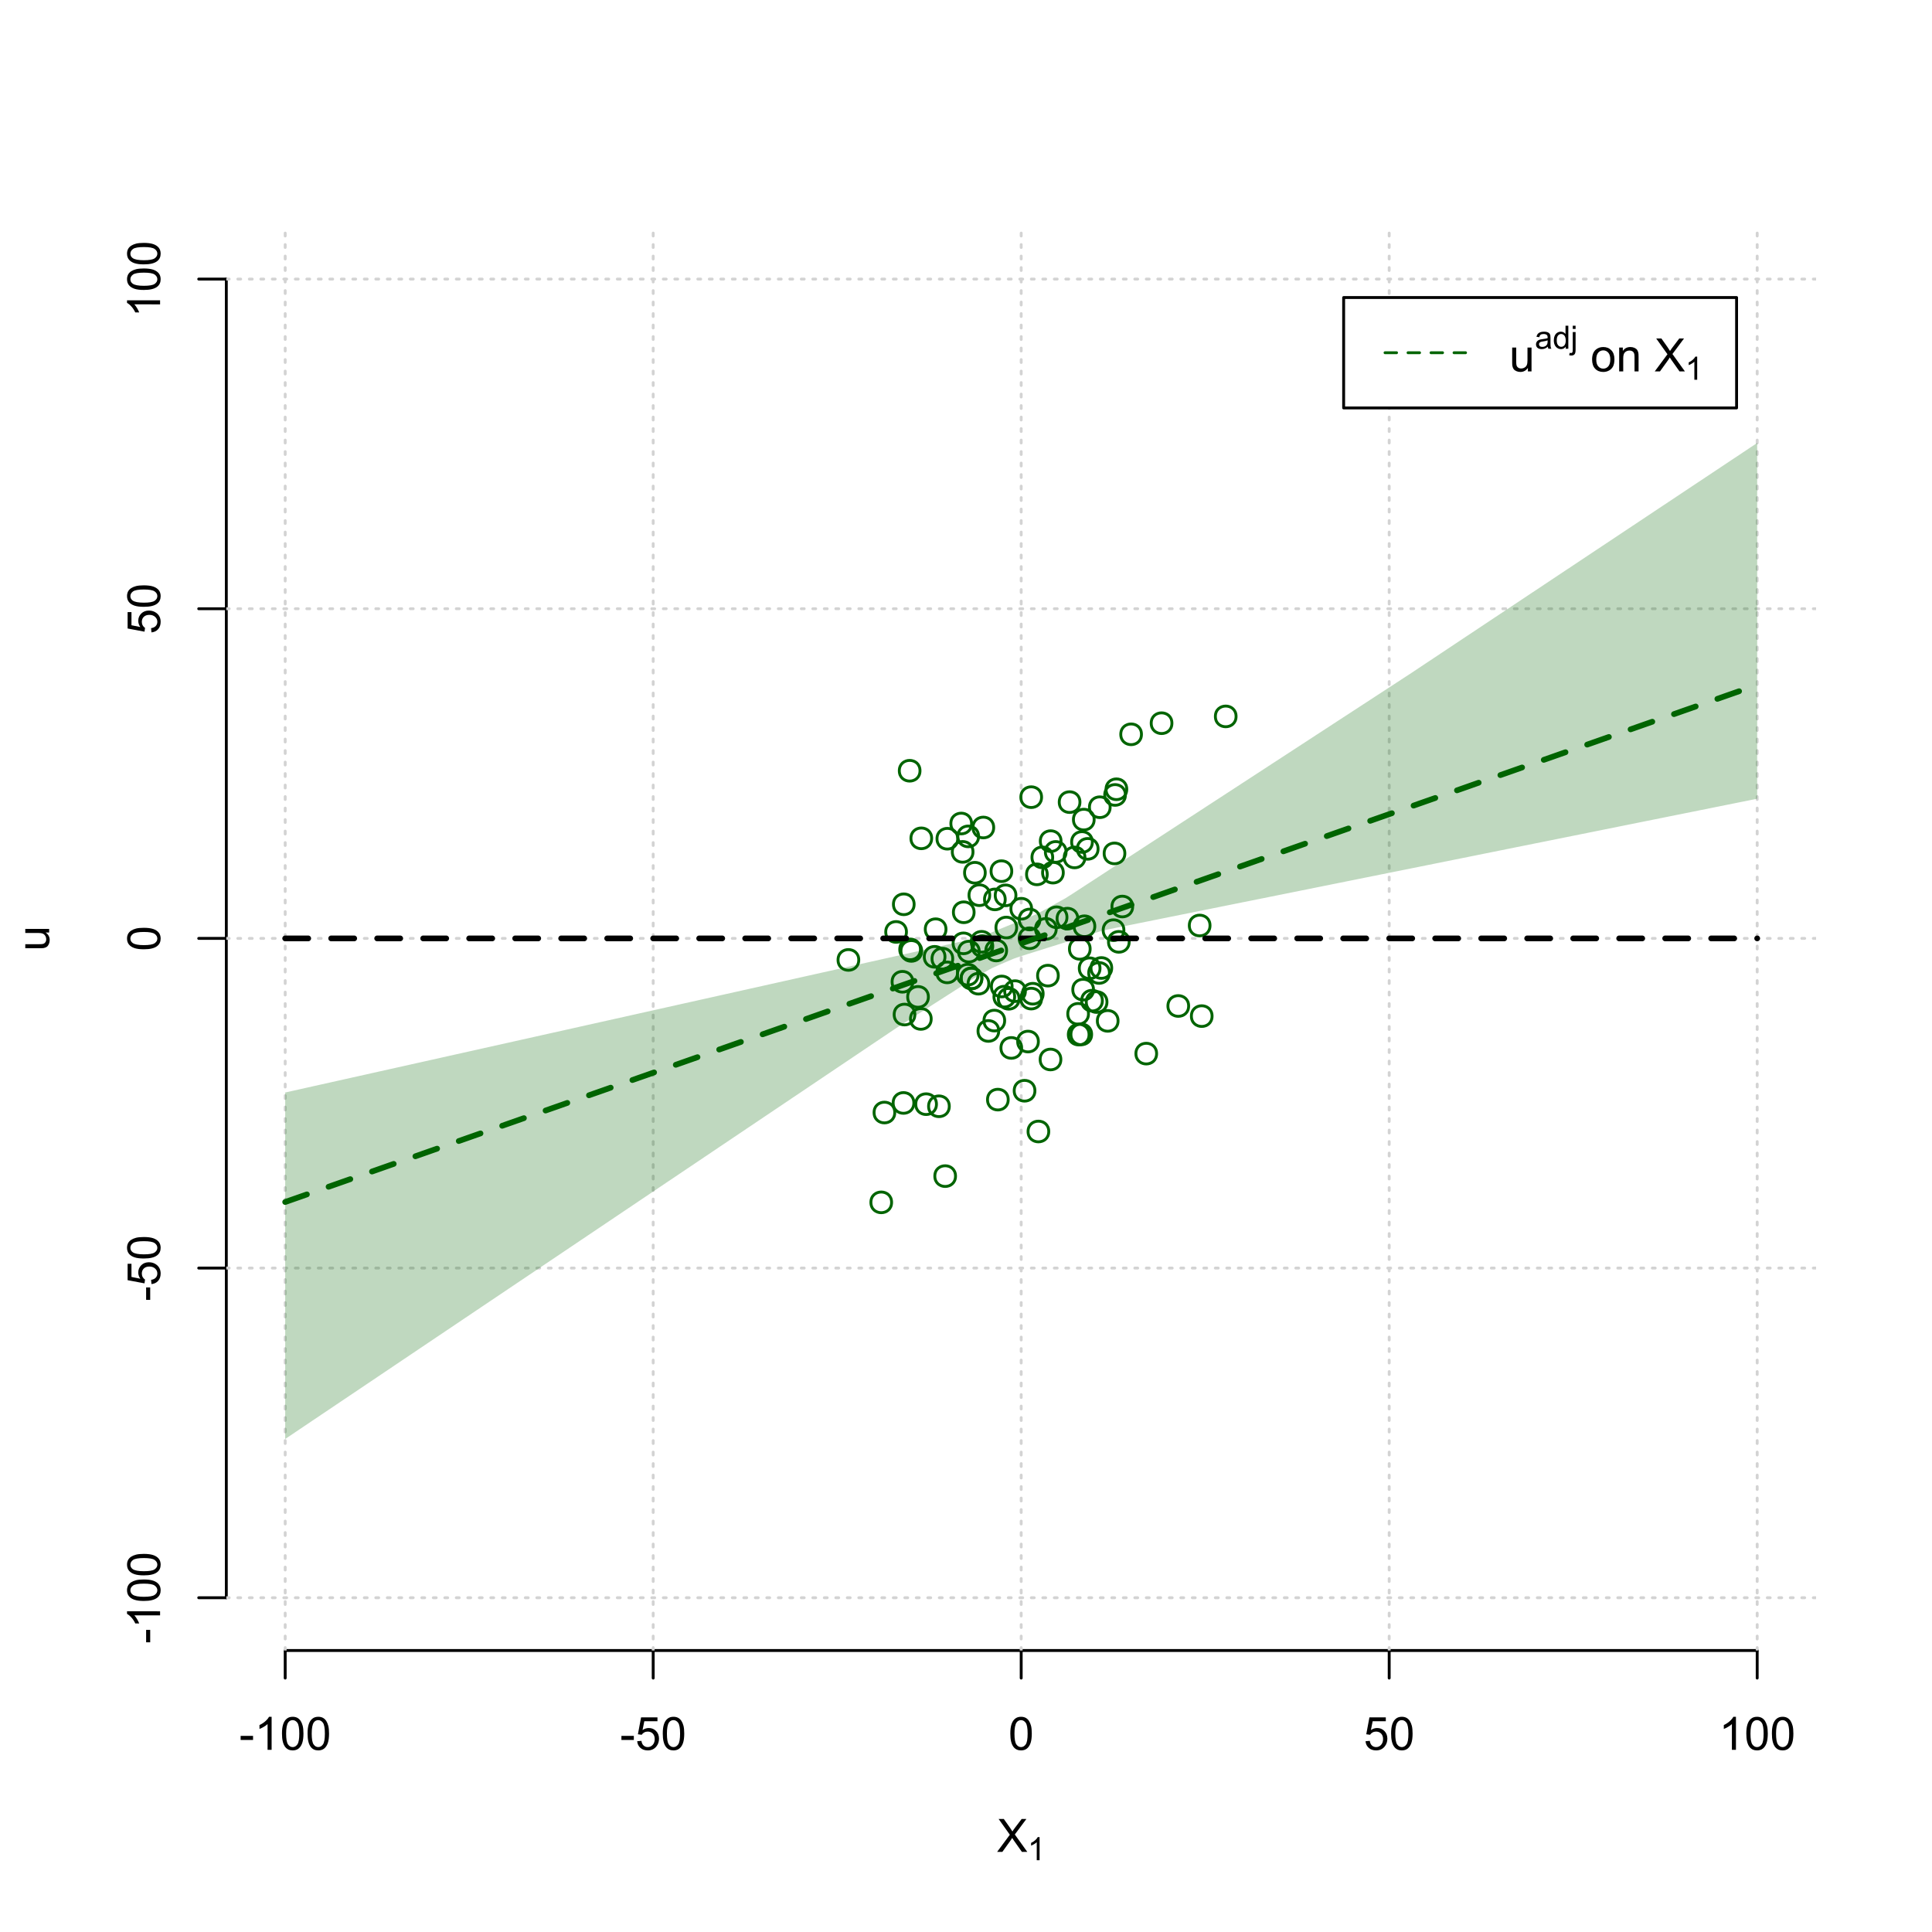 <?xml version="1.0" encoding="UTF-8"?>
<svg xmlns="http://www.w3.org/2000/svg" xmlns:xlink="http://www.w3.org/1999/xlink" width="504pt" height="504pt" viewBox="0 0 504 504" version="1.1">
<defs>
<g>
<symbol overflow="visible" id="glyph0-0">
<path style="stroke:none;" d="M 1.5 0 L 1.5 -7.5 L 7.5 -7.5 L 7.5 0 Z M 1.688 -0.188 L 7.312 -0.188 L 7.312 -7.312 L 1.688 -7.312 Z M 1.688 -0.188 "/>
</symbol>
<symbol overflow="visible" id="glyph0-1">
<path style="stroke:none;" d="M 0.055 0 L 3.375 -4.477 L 0.445 -8.59 L 1.797 -8.59 L 3.359 -6.387 C 3.68 -5.93 3.91 -5.578 4.047 -5.332 C 4.238 -5.645 4.465 -5.969 4.727 -6.312 L 6.457 -8.59 L 7.695 -8.59 L 4.676 -4.539 L 7.93 0 L 6.523 0 L 4.359 -3.062 C 4.238 -3.238 4.113 -3.43 3.984 -3.641 C 3.789 -3.324 3.652 -3.109 3.574 -2.992 L 1.418 0 Z M 0.055 0 "/>
</symbol>
<symbol overflow="visible" id="glyph0-2">
<path style="stroke:none;" d="M 0.383 -2.578 L 0.383 -3.641 L 3.621 -3.641 L 3.621 -2.578 Z M 0.383 -2.578 "/>
</symbol>
<symbol overflow="visible" id="glyph0-3">
<path style="stroke:none;" d="M 4.469 0 L 3.414 0 L 3.414 -6.719 C 3.16 -6.477 2.828 -6.234 2.414 -5.996 C 2 -5.75 1.629 -5.57 1.305 -5.449 L 1.305 -6.469 C 1.895 -6.742 2.41 -7.078 2.852 -7.477 C 3.293 -7.871 3.605 -8.254 3.789 -8.625 L 4.469 -8.625 Z M 4.469 0 "/>
</symbol>
<symbol overflow="visible" id="glyph0-4">
<path style="stroke:none;" d="M 0.5 -4.234 C 0.496 -5.246 0.602 -6.062 0.812 -6.688 C 1.02 -7.305 1.328 -7.785 1.742 -8.121 C 2.148 -8.457 2.668 -8.625 3.297 -8.625 C 3.758 -8.625 4.164 -8.531 4.512 -8.348 C 4.855 -8.16 5.141 -7.891 5.371 -7.543 C 5.594 -7.191 5.773 -6.766 5.906 -6.266 C 6.035 -5.762 6.098 -5.086 6.102 -4.234 C 6.098 -3.227 5.996 -2.414 5.789 -1.797 C 5.578 -1.176 5.266 -0.695 4.859 -0.359 C 4.445 -0.02 3.926 0.145 3.297 0.148 C 2.465 0.145 1.816 -0.148 1.348 -0.742 C 0.781 -1.457 0.496 -2.621 0.5 -4.234 Z M 1.582 -4.234 C 1.582 -2.824 1.746 -1.887 2.074 -1.418 C 2.402 -0.949 2.809 -0.715 3.297 -0.719 C 3.777 -0.715 4.184 -0.949 4.52 -1.422 C 4.848 -1.887 5.016 -2.824 5.016 -4.234 C 5.016 -5.648 4.848 -6.59 4.52 -7.055 C 4.184 -7.516 3.773 -7.746 3.289 -7.75 C 2.801 -7.746 2.414 -7.543 2.125 -7.137 C 1.762 -6.613 1.582 -5.645 1.582 -4.234 Z M 1.582 -4.234 "/>
</symbol>
<symbol overflow="visible" id="glyph0-5">
<path style="stroke:none;" d="M 0.5 -2.25 L 1.605 -2.344 C 1.684 -1.805 1.871 -1.398 2.176 -1.125 C 2.473 -0.852 2.836 -0.715 3.258 -0.719 C 3.766 -0.715 4.195 -0.906 4.547 -1.293 C 4.898 -1.672 5.074 -2.18 5.074 -2.82 C 5.074 -3.414 4.902 -3.891 4.566 -4.242 C 4.227 -4.59 3.785 -4.762 3.242 -4.766 C 2.898 -4.762 2.594 -4.684 2.32 -4.531 C 2.047 -4.375 1.832 -4.176 1.676 -3.93 L 0.688 -4.062 L 1.516 -8.473 L 5.789 -8.473 L 5.789 -7.465 L 2.359 -7.465 L 1.898 -5.156 C 2.414 -5.516 2.953 -5.695 3.523 -5.695 C 4.27 -5.695 4.902 -5.434 5.422 -4.914 C 5.934 -4.395 6.191 -3.727 6.195 -2.914 C 6.191 -2.133 5.965 -1.461 5.516 -0.898 C 4.961 -0.199 4.211 0.145 3.258 0.148 C 2.477 0.145 1.836 -0.07 1.344 -0.508 C 0.844 -0.941 0.562 -1.523 0.5 -2.25 Z M 0.5 -2.25 "/>
</symbol>
<symbol overflow="visible" id="glyph0-6">
<path style="stroke:none;" d="M 4.867 0 L 4.867 -0.914 C 4.379 -0.211 3.723 0.141 2.895 0.141 C 2.527 0.141 2.184 0.07 1.867 -0.07 C 1.547 -0.211 1.309 -0.387 1.156 -0.602 C 1 -0.812 0.895 -1.074 0.832 -1.383 C 0.785 -1.59 0.762 -1.918 0.766 -2.367 L 0.766 -6.223 L 1.82 -6.223 L 1.82 -2.773 C 1.816 -2.219 1.84 -1.848 1.887 -1.656 C 1.949 -1.379 2.09 -1.16 2.309 -1.004 C 2.523 -0.84 2.789 -0.762 3.105 -0.766 C 3.418 -0.762 3.715 -0.844 3.996 -1.008 C 4.273 -1.172 4.469 -1.391 4.586 -1.672 C 4.699 -1.949 4.758 -2.355 4.758 -2.891 L 4.758 -6.223 L 5.812 -6.223 L 5.812 0 Z M 4.867 0 "/>
</symbol>
<symbol overflow="visible" id="glyph0-7">
<path style="stroke:none;" d=""/>
</symbol>
<symbol overflow="visible" id="glyph0-8">
<path style="stroke:none;" d="M 0.398 -3.109 C 0.398 -4.262 0.719 -5.117 1.359 -5.672 C 1.895 -6.133 2.547 -6.363 3.316 -6.363 C 4.172 -6.363 4.871 -6.082 5.414 -5.52 C 5.953 -4.957 6.223 -4.184 6.227 -3.199 C 6.223 -2.398 6.102 -1.766 5.867 -1.309 C 5.625 -0.848 5.277 -0.492 4.82 -0.238 C 4.359 0.016 3.859 0.141 3.316 0.141 C 2.441 0.141 1.734 -0.137 1.203 -0.695 C 0.664 -1.254 0.398 -2.059 0.398 -3.109 Z M 1.484 -3.109 C 1.48 -2.309 1.656 -1.711 2.004 -1.32 C 2.348 -0.922 2.785 -0.727 3.316 -0.727 C 3.84 -0.727 4.273 -0.926 4.621 -1.324 C 4.969 -1.723 5.145 -2.328 5.145 -3.148 C 5.145 -3.914 4.969 -4.496 4.617 -4.895 C 4.266 -5.289 3.832 -5.488 3.316 -5.492 C 2.785 -5.488 2.348 -5.293 2.004 -4.898 C 1.656 -4.5 1.48 -3.902 1.484 -3.109 Z M 1.484 -3.109 "/>
</symbol>
<symbol overflow="visible" id="glyph0-9">
<path style="stroke:none;" d="M 0.789 0 L 0.789 -6.223 L 1.742 -6.223 L 1.742 -5.336 C 2.195 -6.02 2.855 -6.363 3.719 -6.363 C 4.09 -6.363 4.434 -6.293 4.754 -6.16 C 5.066 -6.023 5.305 -5.848 5.461 -5.633 C 5.617 -5.41 5.727 -5.152 5.789 -4.852 C 5.828 -4.656 5.848 -4.312 5.848 -3.828 L 5.848 0 L 4.793 0 L 4.793 -3.785 C 4.793 -4.215 4.75 -4.535 4.668 -4.75 C 4.586 -4.961 4.441 -5.129 4.234 -5.258 C 4.023 -5.383 3.777 -5.449 3.5 -5.449 C 3.047 -5.449 2.66 -5.305 2.332 -5.02 C 2.004 -4.734 1.84 -4.195 1.844 -3.398 L 1.844 0 Z M 0.789 0 "/>
</symbol>
<symbol overflow="visible" id="glyph1-0">
<path style="stroke:none;" d="M 1.051 0 L 1.051 -5.25 L 5.25 -5.25 L 5.25 0 Z M 1.18 -0.133 L 5.117 -0.133 L 5.117 -5.117 L 1.18 -5.117 Z M 1.18 -0.133 "/>
</symbol>
<symbol overflow="visible" id="glyph1-1">
<path style="stroke:none;" d="M 3.129 0 L 2.391 0 L 2.391 -4.703 C 2.211 -4.531 1.977 -4.363 1.691 -4.195 C 1.398 -4.023 1.141 -3.895 0.914 -3.812 L 0.914 -4.527 C 1.328 -4.719 1.688 -4.953 1.996 -5.234 C 2.305 -5.508 2.523 -5.777 2.652 -6.039 L 3.129 -6.039 Z M 3.129 0 "/>
</symbol>
<symbol overflow="visible" id="glyph1-2">
<path style="stroke:none;" d="M 3.395 -0.539 C 3.117 -0.305 2.855 -0.137 2.605 -0.043 C 2.352 0.051 2.082 0.094 1.793 0.098 C 1.312 0.094 0.941 -0.02 0.688 -0.25 C 0.43 -0.48 0.305 -0.781 0.305 -1.148 C 0.305 -1.359 0.352 -1.551 0.449 -1.73 C 0.543 -1.902 0.668 -2.047 0.828 -2.156 C 0.984 -2.262 1.164 -2.34 1.363 -2.398 C 1.504 -2.434 1.723 -2.473 2.02 -2.512 C 2.609 -2.578 3.047 -2.664 3.336 -2.766 C 3.336 -2.867 3.34 -2.93 3.34 -2.957 C 3.34 -3.258 3.27 -3.469 3.129 -3.594 C 2.941 -3.758 2.66 -3.844 2.289 -3.844 C 1.941 -3.844 1.684 -3.781 1.52 -3.66 C 1.348 -3.535 1.227 -3.32 1.152 -3.016 L 0.43 -3.113 C 0.492 -3.418 0.602 -3.668 0.754 -3.863 C 0.902 -4.051 1.121 -4.199 1.406 -4.301 C 1.688 -4.402 2.016 -4.453 2.395 -4.453 C 2.766 -4.453 3.066 -4.406 3.301 -4.32 C 3.527 -4.23 3.699 -4.121 3.812 -3.992 C 3.918 -3.855 3.996 -3.691 4.043 -3.492 C 4.066 -3.363 4.078 -3.133 4.082 -2.809 L 4.082 -1.824 C 4.078 -1.137 4.094 -0.703 4.129 -0.523 C 4.156 -0.336 4.219 -0.164 4.316 0 L 3.543 0 C 3.465 -0.152 3.414 -0.332 3.395 -0.539 Z M 3.336 -2.188 C 3.062 -2.074 2.66 -1.98 2.129 -1.906 C 1.82 -1.859 1.605 -1.812 1.484 -1.758 C 1.355 -1.703 1.258 -1.621 1.191 -1.52 C 1.121 -1.41 1.09 -1.293 1.09 -1.168 C 1.09 -0.969 1.164 -0.805 1.312 -0.676 C 1.461 -0.543 1.68 -0.48 1.969 -0.48 C 2.25 -0.48 2.5 -0.539 2.727 -0.664 C 2.945 -0.785 3.109 -0.957 3.215 -1.176 C 3.293 -1.34 3.332 -1.586 3.336 -1.914 Z M 3.336 -2.188 "/>
</symbol>
<symbol overflow="visible" id="glyph1-3">
<path style="stroke:none;" d="M 3.379 0 L 3.379 -0.551 C 3.102 -0.121 2.695 0.094 2.16 0.098 C 1.812 0.094 1.492 0 1.203 -0.188 C 0.906 -0.379 0.68 -0.645 0.523 -0.988 C 0.359 -1.328 0.281 -1.723 0.285 -2.172 C 0.281 -2.605 0.355 -3 0.504 -3.355 C 0.648 -3.707 0.863 -3.977 1.156 -4.168 C 1.441 -4.355 1.766 -4.453 2.129 -4.453 C 2.387 -4.453 2.621 -4.395 2.828 -4.285 C 3.031 -4.172 3.199 -4.031 3.332 -3.855 L 3.332 -6.012 L 4.066 -6.012 L 4.066 0 Z M 1.047 -2.172 C 1.043 -1.613 1.16 -1.195 1.398 -0.922 C 1.629 -0.641 1.906 -0.504 2.23 -0.508 C 2.551 -0.504 2.824 -0.637 3.051 -0.902 C 3.273 -1.168 3.387 -1.57 3.391 -2.113 C 3.387 -2.707 3.273 -3.145 3.047 -3.426 C 2.816 -3.703 2.531 -3.844 2.199 -3.844 C 1.867 -3.844 1.594 -3.707 1.375 -3.441 C 1.152 -3.168 1.043 -2.746 1.047 -2.172 Z M 1.047 -2.172 "/>
</symbol>
<symbol overflow="visible" id="glyph1-4">
<path style="stroke:none;" d="M 0.551 -5.156 L 0.551 -6.012 L 1.289 -6.012 L 1.289 -5.156 Z M -0.387 1.691 L -0.246 1.062 C -0.098 1.098 0.016 1.117 0.102 1.121 C 0.25 1.117 0.363 1.066 0.438 0.969 C 0.512 0.867 0.551 0.621 0.551 0.223 L 0.551 -4.355 L 1.289 -4.355 L 1.289 0.238 C 1.289 0.773 1.219 1.148 1.078 1.359 C 0.898 1.633 0.602 1.77 0.191 1.77 C -0.008 1.77 -0.199 1.742 -0.387 1.691 Z M -0.387 1.691 "/>
</symbol>
<symbol overflow="visible" id="glyph2-0">
<path style="stroke:none;" d="M 0 -1.5 L -7.5 -1.5 L -7.5 -7.5 L 0 -7.5 Z M -0.188 -1.688 L -0.188 -7.312 L -7.312 -7.312 L -7.312 -1.688 Z M -0.188 -1.688 "/>
</symbol>
<symbol overflow="visible" id="glyph2-1">
<path style="stroke:none;" d="M 0 -4.867 L -0.914 -4.867 C -0.211 -4.379 0.141 -3.723 0.141 -2.895 C 0.141 -2.527 0.07 -2.184 -0.07 -1.867 C -0.211 -1.547 -0.387 -1.309 -0.598 -1.156 C -0.809 -1 -1.07 -0.895 -1.383 -0.832 C -1.59 -0.789 -1.918 -0.766 -2.367 -0.77 L -6.223 -0.77 L -6.223 -1.824 L -2.773 -1.824 C -2.219 -1.82 -1.848 -1.844 -1.656 -1.887 C -1.379 -1.949 -1.16 -2.09 -1.004 -2.309 C -0.84 -2.523 -0.762 -2.789 -0.766 -3.105 C -0.762 -3.418 -0.844 -3.715 -1.008 -3.996 C -1.172 -4.273 -1.391 -4.469 -1.672 -4.586 C -1.945 -4.699 -2.352 -4.758 -2.887 -4.758 L -6.223 -4.758 L -6.223 -5.812 L 0 -5.812 Z M 0 -4.867 "/>
</symbol>
<symbol overflow="visible" id="glyph2-2">
<path style="stroke:none;" d="M -2.578 -0.383 L -3.641 -0.383 L -3.641 -3.621 L -2.578 -3.621 Z M -2.578 -0.383 "/>
</symbol>
<symbol overflow="visible" id="glyph2-3">
<path style="stroke:none;" d="M 0 -4.469 L 0 -3.414 L -6.719 -3.418 C -6.477 -3.16 -6.234 -2.828 -5.996 -2.418 C -5.75 -2.004 -5.57 -1.633 -5.449 -1.309 L -6.469 -1.309 C -6.742 -1.895 -7.078 -2.41 -7.477 -2.852 C -7.871 -3.293 -8.254 -3.605 -8.625 -3.793 L -8.625 -4.473 Z M 0 -4.469 "/>
</symbol>
<symbol overflow="visible" id="glyph2-4">
<path style="stroke:none;" d="M -4.234 -0.5 C -5.246 -0.496 -6.062 -0.602 -6.688 -0.812 C -7.305 -1.02 -7.785 -1.328 -8.121 -1.742 C -8.457 -2.152 -8.625 -2.672 -8.625 -3.301 C -8.625 -3.758 -8.531 -4.164 -8.348 -4.512 C -8.16 -4.859 -7.891 -5.145 -7.543 -5.371 C -7.191 -5.594 -6.766 -5.773 -6.266 -5.906 C -5.762 -6.035 -5.086 -6.098 -4.234 -6.102 C -3.223 -6.098 -2.41 -5.996 -1.793 -5.789 C -1.176 -5.578 -0.695 -5.266 -0.359 -4.859 C -0.02 -4.445 0.145 -3.926 0.148 -3.297 C 0.145 -2.465 -0.148 -1.816 -0.742 -1.348 C -1.457 -0.781 -2.621 -0.496 -4.234 -0.5 Z M -4.234 -1.582 C -2.824 -1.582 -1.887 -1.746 -1.418 -2.074 C -0.949 -2.402 -0.715 -2.809 -0.719 -3.297 C -0.715 -3.777 -0.949 -4.184 -1.422 -4.52 C -1.887 -4.848 -2.824 -5.016 -4.234 -5.016 C -5.648 -5.016 -6.59 -4.848 -7.055 -4.52 C -7.516 -4.188 -7.746 -3.777 -7.75 -3.289 C -7.746 -2.801 -7.543 -2.414 -7.137 -2.129 C -6.613 -1.762 -5.645 -1.582 -4.234 -1.582 Z M -4.234 -1.582 "/>
</symbol>
<symbol overflow="visible" id="glyph2-5">
<path style="stroke:none;" d="M -2.25 -0.5 L -2.344 -1.605 C -1.805 -1.684 -1.398 -1.871 -1.125 -2.176 C -0.852 -2.473 -0.715 -2.836 -0.719 -3.258 C -0.715 -3.766 -0.906 -4.195 -1.293 -4.547 C -1.672 -4.898 -2.18 -5.074 -2.816 -5.074 C -3.414 -5.074 -3.891 -4.902 -4.242 -4.566 C -4.59 -4.227 -4.762 -3.785 -4.766 -3.242 C -4.762 -2.898 -4.684 -2.594 -4.531 -2.32 C -4.375 -2.047 -4.176 -1.832 -3.93 -1.676 L -4.062 -0.688 L -8.473 -1.52 L -8.473 -5.789 L -7.465 -5.789 L -7.465 -2.363 L -5.156 -1.898 C -5.516 -2.414 -5.695 -2.953 -5.695 -3.523 C -5.695 -4.27 -5.434 -4.902 -4.914 -5.422 C -4.395 -5.934 -3.727 -6.191 -2.91 -6.195 C -2.133 -6.191 -1.461 -5.965 -0.895 -5.516 C -0.199 -4.961 0.145 -4.211 0.148 -3.258 C 0.145 -2.477 -0.07 -1.836 -0.508 -1.344 C -0.941 -0.848 -1.523 -0.566 -2.25 -0.5 Z M -2.25 -0.5 "/>
</symbol>
</g>
<clipPath id="clip1">
  <path d="M 74 59.039 L 75 59.039 L 75 430.559 L 74 430.559 Z M 74 59.039 "/>
</clipPath>
<clipPath id="clip2">
  <path d="M 170 59.039 L 171 59.039 L 171 430.559 L 170 430.559 Z M 170 59.039 "/>
</clipPath>
<clipPath id="clip3">
  <path d="M 266 59.039 L 267 59.039 L 267 430.559 L 266 430.559 Z M 266 59.039 "/>
</clipPath>
<clipPath id="clip4">
  <path d="M 362 59.039 L 363 59.039 L 363 430.559 L 362 430.559 Z M 362 59.039 "/>
</clipPath>
<clipPath id="clip5">
  <path d="M 458 59.039 L 459 59.039 L 459 430.559 L 458 430.559 Z M 458 59.039 "/>
</clipPath>
<clipPath id="clip6">
  <path d="M 59.039 416 L 473.758 416 L 473.758 418 L 59.039 418 Z M 59.039 416 "/>
</clipPath>
<clipPath id="clip7">
  <path d="M 59.039 330 L 473.758 330 L 473.758 332 L 59.039 332 Z M 59.039 330 "/>
</clipPath>
<clipPath id="clip8">
  <path d="M 59.039 244 L 473.758 244 L 473.758 246 L 59.039 246 Z M 59.039 244 "/>
</clipPath>
<clipPath id="clip9">
  <path d="M 59.039 158 L 473.758 158 L 473.758 160 L 59.039 160 Z M 59.039 158 "/>
</clipPath>
<clipPath id="clip10">
  <path d="M 59.039 72 L 473.758 72 L 473.758 74 L 59.039 74 Z M 59.039 72 "/>
</clipPath>
</defs>
<g id="surface4626">
<rect x="0" y="0" width="504" height="504" style="fill:rgb(100%,100%,100%);fill-opacity:1;stroke:none;"/>
<g style="fill:rgb(0%,0%,0%);fill-opacity:1;">
  <use xlink:href="#glyph0-1" x="260.062" y="483.102"/>
</g>
<g style="fill:rgb(0%,0%,0%);fill-opacity:1;">
  <use xlink:href="#glyph1-1" x="268.066" y="485.281"/>
</g>
<g style="fill:rgb(0%,0%,0%);fill-opacity:1;">
  <use xlink:href="#glyph2-1" x="12.82" y="248.137"/>
</g>
<path style="fill:none;stroke-width:0.75;stroke-linecap:round;stroke-linejoin:round;stroke:rgb(0%,0%,0%);stroke-opacity:1;stroke-miterlimit:10;" d="M 74.398 430.559 L 458.398 430.559 "/>
<path style="fill:none;stroke-width:0.75;stroke-linecap:round;stroke-linejoin:round;stroke:rgb(0%,0%,0%);stroke-opacity:1;stroke-miterlimit:10;" d="M 74.398 430.559 L 74.398 437.762 "/>
<path style="fill:none;stroke-width:0.75;stroke-linecap:round;stroke-linejoin:round;stroke:rgb(0%,0%,0%);stroke-opacity:1;stroke-miterlimit:10;" d="M 170.398 430.559 L 170.398 437.762 "/>
<path style="fill:none;stroke-width:0.75;stroke-linecap:round;stroke-linejoin:round;stroke:rgb(0%,0%,0%);stroke-opacity:1;stroke-miterlimit:10;" d="M 266.398 430.559 L 266.398 437.762 "/>
<path style="fill:none;stroke-width:0.75;stroke-linecap:round;stroke-linejoin:round;stroke:rgb(0%,0%,0%);stroke-opacity:1;stroke-miterlimit:10;" d="M 362.398 430.559 L 362.398 437.762 "/>
<path style="fill:none;stroke-width:0.75;stroke-linecap:round;stroke-linejoin:round;stroke:rgb(0%,0%,0%);stroke-opacity:1;stroke-miterlimit:10;" d="M 458.398 430.559 L 458.398 437.762 "/>
<g style="fill:rgb(0%,0%,0%);fill-opacity:1;">
  <use xlink:href="#glyph0-2" x="62.391" y="456.48"/>
  <use xlink:href="#glyph0-3" x="66.387" y="456.48"/>
  <use xlink:href="#glyph0-4" x="73.061" y="456.48"/>
  <use xlink:href="#glyph0-4" x="79.734" y="456.48"/>
</g>
<g style="fill:rgb(0%,0%,0%);fill-opacity:1;">
  <use xlink:href="#glyph0-2" x="161.727" y="456.48"/>
  <use xlink:href="#glyph0-5" x="165.723" y="456.48"/>
  <use xlink:href="#glyph0-4" x="172.396" y="456.48"/>
</g>
<g style="fill:rgb(0%,0%,0%);fill-opacity:1;">
  <use xlink:href="#glyph0-4" x="263.062" y="456.48"/>
</g>
<g style="fill:rgb(0%,0%,0%);fill-opacity:1;">
  <use xlink:href="#glyph0-5" x="355.727" y="456.48"/>
  <use xlink:href="#glyph0-4" x="362.4" y="456.48"/>
</g>
<g style="fill:rgb(0%,0%,0%);fill-opacity:1;">
  <use xlink:href="#glyph0-3" x="448.387" y="456.48"/>
  <use xlink:href="#glyph0-4" x="455.061" y="456.48"/>
  <use xlink:href="#glyph0-4" x="461.734" y="456.48"/>
</g>
<path style="fill:none;stroke-width:0.75;stroke-linecap:round;stroke-linejoin:round;stroke:rgb(0%,0%,0%);stroke-opacity:1;stroke-miterlimit:10;" d="M 59.039 416.801 L 59.039 72.801 "/>
<path style="fill:none;stroke-width:0.75;stroke-linecap:round;stroke-linejoin:round;stroke:rgb(0%,0%,0%);stroke-opacity:1;stroke-miterlimit:10;" d="M 59.039 416.801 L 51.84 416.801 "/>
<path style="fill:none;stroke-width:0.75;stroke-linecap:round;stroke-linejoin:round;stroke:rgb(0%,0%,0%);stroke-opacity:1;stroke-miterlimit:10;" d="M 59.039 330.801 L 51.84 330.801 "/>
<path style="fill:none;stroke-width:0.75;stroke-linecap:round;stroke-linejoin:round;stroke:rgb(0%,0%,0%);stroke-opacity:1;stroke-miterlimit:10;" d="M 59.039 244.801 L 51.84 244.801 "/>
<path style="fill:none;stroke-width:0.75;stroke-linecap:round;stroke-linejoin:round;stroke:rgb(0%,0%,0%);stroke-opacity:1;stroke-miterlimit:10;" d="M 59.039 158.801 L 51.84 158.801 "/>
<path style="fill:none;stroke-width:0.75;stroke-linecap:round;stroke-linejoin:round;stroke:rgb(0%,0%,0%);stroke-opacity:1;stroke-miterlimit:10;" d="M 59.039 72.801 L 51.84 72.801 "/>
<g style="fill:rgb(0%,0%,0%);fill-opacity:1;">
  <use xlink:href="#glyph2-2" x="41.762" y="428.809"/>
  <use xlink:href="#glyph2-3" x="41.762" y="424.812"/>
  <use xlink:href="#glyph2-4" x="41.762" y="418.139"/>
  <use xlink:href="#glyph2-4" x="41.762" y="411.465"/>
</g>
<g style="fill:rgb(0%,0%,0%);fill-opacity:1;">
  <use xlink:href="#glyph2-2" x="41.762" y="339.473"/>
  <use xlink:href="#glyph2-5" x="41.762" y="335.477"/>
  <use xlink:href="#glyph2-4" x="41.762" y="328.803"/>
</g>
<g style="fill:rgb(0%,0%,0%);fill-opacity:1;">
  <use xlink:href="#glyph2-4" x="41.762" y="248.137"/>
</g>
<g style="fill:rgb(0%,0%,0%);fill-opacity:1;">
  <use xlink:href="#glyph2-5" x="41.762" y="165.473"/>
  <use xlink:href="#glyph2-4" x="41.762" y="158.799"/>
</g>
<g style="fill:rgb(0%,0%,0%);fill-opacity:1;">
  <use xlink:href="#glyph2-3" x="41.762" y="82.812"/>
  <use xlink:href="#glyph2-4" x="41.762" y="76.139"/>
  <use xlink:href="#glyph2-4" x="41.762" y="69.465"/>
</g>
<g clip-path="url(#clip1)" clip-rule="nonzero">
<path style="fill:none;stroke-width:0.75;stroke-linecap:round;stroke-linejoin:round;stroke:rgb(82.745%,82.745%,82.745%);stroke-opacity:1;stroke-dasharray:0.75,2.25;stroke-miterlimit:10;" d="M 74.398 430.559 L 74.398 59.039 "/>
</g>
<g clip-path="url(#clip2)" clip-rule="nonzero">
<path style="fill:none;stroke-width:0.75;stroke-linecap:round;stroke-linejoin:round;stroke:rgb(82.745%,82.745%,82.745%);stroke-opacity:1;stroke-dasharray:0.75,2.25;stroke-miterlimit:10;" d="M 170.398 430.559 L 170.398 59.039 "/>
</g>
<g clip-path="url(#clip3)" clip-rule="nonzero">
<path style="fill:none;stroke-width:0.75;stroke-linecap:round;stroke-linejoin:round;stroke:rgb(82.745%,82.745%,82.745%);stroke-opacity:1;stroke-dasharray:0.75,2.25;stroke-miterlimit:10;" d="M 266.398 430.559 L 266.398 59.039 "/>
</g>
<g clip-path="url(#clip4)" clip-rule="nonzero">
<path style="fill:none;stroke-width:0.75;stroke-linecap:round;stroke-linejoin:round;stroke:rgb(82.745%,82.745%,82.745%);stroke-opacity:1;stroke-dasharray:0.75,2.25;stroke-miterlimit:10;" d="M 362.398 430.559 L 362.398 59.039 "/>
</g>
<g clip-path="url(#clip5)" clip-rule="nonzero">
<path style="fill:none;stroke-width:0.75;stroke-linecap:round;stroke-linejoin:round;stroke:rgb(82.745%,82.745%,82.745%);stroke-opacity:1;stroke-dasharray:0.75,2.25;stroke-miterlimit:10;" d="M 458.398 430.559 L 458.398 59.039 "/>
</g>
<g clip-path="url(#clip6)" clip-rule="nonzero">
<path style="fill:none;stroke-width:0.75;stroke-linecap:round;stroke-linejoin:round;stroke:rgb(82.745%,82.745%,82.745%);stroke-opacity:1;stroke-dasharray:0.75,2.25;stroke-miterlimit:10;" d="M 59.039 416.801 L 473.762 416.801 "/>
</g>
<g clip-path="url(#clip7)" clip-rule="nonzero">
<path style="fill:none;stroke-width:0.75;stroke-linecap:round;stroke-linejoin:round;stroke:rgb(82.745%,82.745%,82.745%);stroke-opacity:1;stroke-dasharray:0.75,2.25;stroke-miterlimit:10;" d="M 59.039 330.801 L 473.762 330.801 "/>
</g>
<g clip-path="url(#clip8)" clip-rule="nonzero">
<path style="fill:none;stroke-width:0.75;stroke-linecap:round;stroke-linejoin:round;stroke:rgb(82.745%,82.745%,82.745%);stroke-opacity:1;stroke-dasharray:0.75,2.25;stroke-miterlimit:10;" d="M 59.039 244.801 L 473.762 244.801 "/>
</g>
<g clip-path="url(#clip9)" clip-rule="nonzero">
<path style="fill:none;stroke-width:0.75;stroke-linecap:round;stroke-linejoin:round;stroke:rgb(82.745%,82.745%,82.745%);stroke-opacity:1;stroke-dasharray:0.75,2.25;stroke-miterlimit:10;" d="M 59.039 158.801 L 473.762 158.801 "/>
</g>
<g clip-path="url(#clip10)" clip-rule="nonzero">
<path style="fill:none;stroke-width:0.75;stroke-linecap:round;stroke-linejoin:round;stroke:rgb(82.745%,82.745%,82.745%);stroke-opacity:1;stroke-dasharray:0.75,2.25;stroke-miterlimit:10;" d="M 59.039 72.801 L 473.762 72.801 "/>
</g>
<path style=" stroke:none;fill-rule:nonzero;fill:rgb(0%,39.216%,0%);fill-opacity:0.251;" d="M 74.398 324.32 L 74.398 285 L 76.32 284.574 L 78.238 284.145 L 80.16 283.715 L 82.078 283.285 L 84 282.855 L 85.922 282.43 L 87.84 282 L 89.762 281.57 L 91.68 281.141 L 93.602 280.715 L 95.52 280.285 L 97.441 279.855 L 99.359 279.426 L 101.281 278.996 L 103.199 278.57 L 105.121 278.141 L 107.039 277.711 L 108.961 277.281 L 110.879 276.855 L 112.801 276.426 L 114.719 275.996 L 116.641 275.566 L 118.559 275.137 L 120.48 274.711 L 122.398 274.281 L 124.32 273.852 L 126.238 273.422 L 128.16 272.996 L 130.078 272.566 L 133.922 271.707 L 135.84 271.277 L 137.762 270.852 L 139.68 270.422 L 141.602 269.992 L 143.52 269.562 L 145.441 269.137 L 147.359 268.707 L 149.281 268.277 L 151.199 267.848 L 153.121 267.418 L 155.039 266.992 L 156.961 266.562 L 158.879 266.133 L 160.801 265.703 L 162.719 265.277 L 164.641 264.848 L 166.559 264.418 L 168.48 263.988 L 170.398 263.559 L 172.32 263.133 L 174.238 262.703 L 176.16 262.273 L 178.078 261.844 L 180 261.418 L 181.922 260.988 L 183.84 260.559 L 185.762 260.129 L 187.68 259.699 L 189.602 259.273 L 191.52 258.844 L 193.441 258.414 L 195.359 257.984 L 197.281 257.559 L 199.199 257.129 L 201.121 256.699 L 203.039 256.27 L 204.961 255.844 L 206.879 255.414 L 208.801 254.984 L 210.719 254.555 L 212.641 254.125 L 214.559 253.699 L 216.48 253.27 L 218.398 252.84 L 220.32 252.41 L 222.238 251.984 L 224.16 251.555 L 226.078 251.125 L 229.922 250.266 L 231.84 249.84 L 233.762 249.41 L 235.68 248.98 L 237.602 248.551 L 239.52 248.125 L 241.441 247.695 L 243.359 247.266 L 245.281 246.836 L 247.199 246.406 L 249.121 245.98 L 251.039 245.551 L 252.961 245.121 L 254.879 244.691 L 256.801 244.012 L 258.719 243.227 L 260.641 242.441 L 262.559 241.656 L 264.48 240.871 L 266.398 240.086 L 268.32 239.301 L 270.238 238.516 L 272.16 237.52 L 274.078 236.457 L 276 235.398 L 277.922 234.336 L 279.84 233.117 L 281.762 231.867 L 283.68 230.617 L 285.602 229.367 L 287.52 228.117 L 289.441 226.863 L 291.359 225.613 L 293.281 224.363 L 295.199 223.113 L 297.121 221.859 L 299.039 220.609 L 300.961 219.359 L 302.879 218.109 L 304.801 216.859 L 306.719 215.605 L 308.641 214.355 L 310.559 213.105 L 312.48 211.855 L 314.398 210.602 L 316.32 209.352 L 318.238 208.102 L 320.16 206.852 L 322.078 205.602 L 324 204.348 L 325.922 203.098 L 327.84 201.848 L 329.762 200.598 L 331.68 199.344 L 333.602 198.094 L 335.52 196.844 L 337.441 195.594 L 339.359 194.344 L 341.281 193.09 L 343.199 191.84 L 345.121 190.59 L 347.039 189.34 L 348.961 188.086 L 350.879 186.836 L 352.801 185.586 L 354.719 184.336 L 356.641 183.086 L 358.559 181.832 L 360.48 180.582 L 362.398 179.332 L 364.32 178.082 L 366.238 176.828 L 368.16 175.574 L 370.078 174.297 L 373.922 171.742 L 375.84 170.465 L 377.762 169.188 L 379.68 167.91 L 381.602 166.633 L 383.52 165.355 L 385.441 164.082 L 387.359 162.805 L 389.281 161.527 L 391.199 160.25 L 393.121 158.973 L 395.039 157.695 L 396.961 156.418 L 398.879 155.141 L 400.801 153.863 L 402.719 152.586 L 404.641 151.309 L 406.559 150.031 L 408.48 148.754 L 410.398 147.48 L 412.32 146.203 L 414.238 144.926 L 416.16 143.648 L 418.078 142.371 L 421.922 139.816 L 423.84 138.539 L 425.762 137.262 L 427.68 135.984 L 429.602 134.707 L 431.52 133.43 L 433.441 132.152 L 435.359 130.879 L 437.281 129.602 L 439.199 128.324 L 441.121 127.047 L 443.039 125.77 L 444.961 124.492 L 446.879 123.215 L 448.801 121.938 L 450.719 120.66 L 452.641 119.383 L 454.559 118.105 L 456.48 116.828 L 458.398 115.555 L 458.398 72.801 L 458.398 208.363 L 456.48 208.75 L 454.559 209.137 L 452.641 209.523 L 450.719 209.91 L 448.801 210.297 L 446.879 210.684 L 444.961 211.07 L 443.039 211.457 L 441.121 211.844 L 439.199 212.227 L 437.281 212.613 L 435.359 213 L 433.441 213.387 L 431.52 213.773 L 429.602 214.16 L 427.68 214.547 L 425.762 214.934 L 423.84 215.32 L 421.922 215.707 L 418.078 216.48 L 416.16 216.867 L 414.238 217.254 L 412.32 217.641 L 410.398 218.027 L 408.48 218.414 L 406.559 218.801 L 404.641 219.188 L 402.719 219.574 L 400.801 219.957 L 398.879 220.344 L 396.961 220.73 L 395.039 221.117 L 393.121 221.504 L 391.199 221.891 L 389.281 222.277 L 387.359 222.664 L 385.441 223.051 L 383.52 223.438 L 381.602 223.824 L 379.68 224.211 L 377.762 224.598 L 375.84 224.984 L 373.922 225.371 L 370.078 226.145 L 368.16 226.531 L 366.238 226.918 L 364.32 227.305 L 362.398 227.688 L 360.48 228.074 L 358.559 228.461 L 356.641 228.848 L 354.719 229.234 L 352.801 229.621 L 350.879 230.008 L 348.961 230.395 L 347.039 230.781 L 345.121 231.168 L 343.199 231.555 L 341.281 231.941 L 339.359 232.328 L 337.441 232.715 L 335.52 233.102 L 333.602 233.488 L 331.68 233.875 L 329.762 234.262 L 327.84 234.648 L 325.922 235.035 L 324 235.418 L 322.078 235.805 L 320.16 236.191 L 318.238 236.578 L 316.32 236.965 L 314.398 237.352 L 312.48 237.738 L 310.559 238.125 L 308.641 238.512 L 306.719 238.898 L 304.801 239.285 L 302.879 239.672 L 300.961 240.059 L 299.039 240.445 L 297.121 240.832 L 295.199 241.219 L 293.281 241.605 L 291.359 241.992 L 289.441 242.379 L 287.52 242.793 L 285.602 243.395 L 283.68 243.996 L 281.762 244.598 L 279.84 245.203 L 277.922 245.805 L 274.078 247.008 L 272.16 247.613 L 270.238 248.215 L 268.32 248.816 L 266.398 249.418 L 264.48 250.078 L 262.559 250.898 L 260.641 251.719 L 258.719 252.582 L 256.801 253.652 L 254.879 254.723 L 252.961 255.914 L 251.039 257.145 L 249.121 258.375 L 247.199 259.605 L 245.281 260.836 L 243.359 262.066 L 241.441 263.297 L 239.52 264.527 L 237.602 265.758 L 235.68 266.988 L 233.762 268.223 L 231.84 269.512 L 229.922 270.805 L 228 272.094 L 226.078 273.387 L 224.16 274.676 L 222.238 275.969 L 220.32 277.258 L 218.398 278.551 L 216.48 279.84 L 214.559 281.133 L 212.641 282.426 L 210.719 283.715 L 208.801 285.008 L 206.879 286.297 L 204.961 287.59 L 203.039 288.879 L 201.121 290.172 L 199.199 291.461 L 197.281 292.754 L 195.359 294.043 L 193.441 295.336 L 191.52 296.625 L 189.602 297.918 L 187.68 299.207 L 185.762 300.5 L 183.84 301.793 L 181.922 303.082 L 180 304.375 L 178.078 305.664 L 176.16 306.957 L 174.238 308.246 L 172.32 309.539 L 170.398 310.828 L 168.48 312.121 L 166.559 313.41 L 164.641 314.703 L 162.719 315.992 L 160.801 317.285 L 158.879 318.578 L 156.961 319.867 L 155.039 321.16 L 153.121 322.449 L 151.199 323.742 L 149.281 325.031 L 147.359 326.324 L 145.441 327.613 L 143.52 328.906 L 141.602 330.195 L 139.68 331.488 L 137.762 332.777 L 135.84 334.07 L 133.922 335.359 L 130.078 337.945 L 128.16 339.234 L 126.238 340.527 L 124.32 341.816 L 122.398 343.109 L 120.48 344.398 L 118.559 345.691 L 116.641 346.98 L 114.719 348.273 L 112.801 349.562 L 110.879 350.855 L 108.961 352.145 L 107.039 353.438 L 105.121 354.727 L 103.199 356.02 L 101.281 357.312 L 99.359 358.602 L 97.441 359.895 L 95.52 361.184 L 93.602 362.477 L 91.68 363.766 L 89.762 365.059 L 87.84 366.348 L 85.922 367.641 L 84 368.93 L 82.078 370.223 L 80.16 371.512 L 78.238 372.805 L 76.32 374.098 L 74.398 375.387 L 74.398 416.801 Z M 74.398 324.32 "/>
<path style="fill:none;stroke-width:0.75;stroke-linecap:round;stroke-linejoin:round;stroke:rgb(0%,39.216%,0%);stroke-opacity:1;stroke-miterlimit:10;" d="M 293.586 207.379 C 293.586 210.977 288.188 210.977 288.188 207.379 C 288.188 203.777 293.586 203.777 293.586 207.379 "/>
<path style="fill:none;stroke-width:0.75;stroke-linecap:round;stroke-linejoin:round;stroke:rgb(0%,39.216%,0%);stroke-opacity:1;stroke-miterlimit:10;" d="M 253.453 214.832 C 253.453 218.43 248.055 218.43 248.055 214.832 C 248.055 211.23 253.453 211.23 253.453 214.832 "/>
<path style="fill:none;stroke-width:0.75;stroke-linecap:round;stroke-linejoin:round;stroke:rgb(0%,39.216%,0%);stroke-opacity:1;stroke-miterlimit:10;" d="M 269.977 284.543 C 269.977 288.145 264.574 288.145 264.574 284.543 C 264.574 280.941 269.977 280.941 269.977 284.543 "/>
<path style="fill:none;stroke-width:0.75;stroke-linecap:round;stroke-linejoin:round;stroke:rgb(0%,39.216%,0%);stroke-opacity:1;stroke-miterlimit:10;" d="M 284.773 269.84 C 284.773 273.441 279.371 273.441 279.371 269.84 C 279.371 266.242 284.773 266.242 284.773 269.84 "/>
<path style="fill:none;stroke-width:0.75;stroke-linecap:round;stroke-linejoin:round;stroke:rgb(0%,39.216%,0%);stroke-opacity:1;stroke-miterlimit:10;" d="M 316.195 265.074 C 316.195 268.672 310.797 268.672 310.797 265.074 C 310.797 261.473 316.195 261.473 316.195 265.074 "/>
<path style="fill:none;stroke-width:0.75;stroke-linecap:round;stroke-linejoin:round;stroke:rgb(0%,39.216%,0%);stroke-opacity:1;stroke-miterlimit:10;" d="M 270.879 271.707 C 270.879 275.309 265.48 275.309 265.48 271.707 C 265.48 268.109 270.879 268.109 270.879 271.707 "/>
<path style="fill:none;stroke-width:0.75;stroke-linecap:round;stroke-linejoin:round;stroke:rgb(0%,39.216%,0%);stroke-opacity:1;stroke-miterlimit:10;" d="M 289.602 210.578 C 289.602 214.18 284.203 214.18 284.203 210.578 C 284.203 206.98 289.602 206.98 289.602 210.578 "/>
<path style="fill:none;stroke-width:0.75;stroke-linecap:round;stroke-linejoin:round;stroke:rgb(0%,39.216%,0%);stroke-opacity:1;stroke-miterlimit:10;" d="M 260.535 268.945 C 260.535 272.543 255.137 272.543 255.137 268.945 C 255.137 265.344 260.535 265.344 260.535 268.945 "/>
<path style="fill:none;stroke-width:0.75;stroke-linecap:round;stroke-linejoin:round;stroke:rgb(0%,39.216%,0%);stroke-opacity:1;stroke-miterlimit:10;" d="M 264.027 257.344 C 264.027 260.945 258.629 260.945 258.629 257.344 C 258.629 253.742 264.027 253.742 264.027 257.344 "/>
<path style="fill:none;stroke-width:0.75;stroke-linecap:round;stroke-linejoin:round;stroke:rgb(0%,39.216%,0%);stroke-opacity:1;stroke-miterlimit:10;" d="M 238.66 264.664 C 238.66 268.266 233.262 268.266 233.262 264.664 C 233.262 261.062 238.66 261.062 238.66 264.664 "/>
<path style="fill:none;stroke-width:0.75;stroke-linecap:round;stroke-linejoin:round;stroke:rgb(0%,39.216%,0%);stroke-opacity:1;stroke-miterlimit:10;" d="M 255.453 248.242 C 255.453 251.844 250.055 251.844 250.055 248.242 C 250.055 244.645 255.453 244.645 255.453 248.242 "/>
<path style="fill:none;stroke-width:0.75;stroke-linecap:round;stroke-linejoin:round;stroke:rgb(0%,39.216%,0%);stroke-opacity:1;stroke-miterlimit:10;" d="M 254.113 237.984 C 254.113 241.586 248.715 241.586 248.715 237.984 C 248.715 234.383 254.113 234.383 254.113 237.984 "/>
<path style="fill:none;stroke-width:0.75;stroke-linecap:round;stroke-linejoin:round;stroke:rgb(0%,39.216%,0%);stroke-opacity:1;stroke-miterlimit:10;" d="M 273.195 228.094 C 273.195 231.695 267.797 231.695 267.797 228.094 C 267.797 224.492 273.195 224.492 273.195 228.094 "/>
<path style="fill:none;stroke-width:0.75;stroke-linecap:round;stroke-linejoin:round;stroke:rgb(0%,39.216%,0%);stroke-opacity:1;stroke-miterlimit:10;" d="M 315.656 241.438 C 315.656 245.039 310.258 245.039 310.258 241.438 C 310.258 237.836 315.656 237.836 315.656 241.438 "/>
<path style="fill:none;stroke-width:0.75;stroke-linecap:round;stroke-linejoin:round;stroke:rgb(0%,39.216%,0%);stroke-opacity:1;stroke-miterlimit:10;" d="M 246.516 249.602 C 246.516 253.203 241.117 253.203 241.117 249.602 C 241.117 246.004 246.516 246.004 246.516 249.602 "/>
<path style="fill:none;stroke-width:0.75;stroke-linecap:round;stroke-linejoin:round;stroke:rgb(0%,39.216%,0%);stroke-opacity:1;stroke-miterlimit:10;" d="M 293.441 222.629 C 293.441 226.23 288.039 226.23 288.039 222.629 C 288.039 219.027 293.441 219.027 293.441 222.629 "/>
<path style="fill:none;stroke-width:0.75;stroke-linecap:round;stroke-linejoin:round;stroke:rgb(0%,39.216%,0%);stroke-opacity:1;stroke-miterlimit:10;" d="M 265.215 241.965 C 265.215 245.562 259.812 245.562 259.812 241.965 C 259.812 238.363 265.215 238.363 265.215 241.965 "/>
<path style="fill:none;stroke-width:0.75;stroke-linecap:round;stroke-linejoin:round;stroke:rgb(0%,39.216%,0%);stroke-opacity:1;stroke-miterlimit:10;" d="M 288.773 261.398 C 288.773 265 283.375 265 283.375 261.398 C 283.375 257.801 288.773 257.801 288.773 261.398 "/>
<path style="fill:none;stroke-width:0.75;stroke-linecap:round;stroke-linejoin:round;stroke:rgb(0%,39.216%,0%);stroke-opacity:1;stroke-miterlimit:10;" d="M 293.188 242.652 C 293.188 246.254 287.785 246.254 287.785 242.652 C 287.785 239.055 293.188 239.055 293.188 242.652 "/>
<path style="fill:none;stroke-width:0.75;stroke-linecap:round;stroke-linejoin:round;stroke:rgb(0%,39.216%,0%);stroke-opacity:1;stroke-miterlimit:10;" d="M 233.418 290.227 C 233.418 293.824 228.02 293.824 228.02 290.227 C 228.02 286.625 233.418 286.625 233.418 290.227 "/>
<path style="fill:none;stroke-width:0.75;stroke-linecap:round;stroke-linejoin:round;stroke:rgb(0%,39.216%,0%);stroke-opacity:1;stroke-miterlimit:10;" d="M 301.723 274.855 C 301.723 278.457 296.324 278.457 296.324 274.855 C 296.324 271.258 301.723 271.258 301.723 274.855 "/>
<path style="fill:none;stroke-width:0.75;stroke-linecap:round;stroke-linejoin:round;stroke:rgb(0%,39.216%,0%);stroke-opacity:1;stroke-miterlimit:10;" d="M 238.121 256.117 C 238.121 259.715 232.723 259.715 232.723 256.117 C 232.723 252.516 238.121 252.516 238.121 256.117 "/>
<path style="fill:none;stroke-width:0.75;stroke-linecap:round;stroke-linejoin:round;stroke:rgb(0%,39.216%,0%);stroke-opacity:1;stroke-miterlimit:10;" d="M 266.516 273.375 C 266.516 276.973 261.117 276.973 261.117 273.375 C 261.117 269.773 266.516 269.773 266.516 273.375 "/>
<path style="fill:none;stroke-width:0.75;stroke-linecap:round;stroke-linejoin:round;stroke:rgb(0%,39.216%,0%);stroke-opacity:1;stroke-miterlimit:10;" d="M 256.164 255.203 C 256.164 258.805 250.762 258.805 250.762 255.203 C 250.762 251.605 256.164 251.605 256.164 255.203 "/>
<path style="fill:none;stroke-width:0.75;stroke-linecap:round;stroke-linejoin:round;stroke:rgb(0%,39.216%,0%);stroke-opacity:1;stroke-miterlimit:10;" d="M 267.496 258.559 C 267.496 262.156 262.098 262.156 262.098 258.559 C 262.098 254.957 267.496 254.957 267.496 258.559 "/>
<path style="fill:none;stroke-width:0.75;stroke-linecap:round;stroke-linejoin:round;stroke:rgb(0%,39.216%,0%);stroke-opacity:1;stroke-miterlimit:10;" d="M 271.715 207.957 C 271.715 211.555 266.312 211.555 266.312 207.957 C 266.312 204.355 271.715 204.355 271.715 207.957 "/>
<path style="fill:none;stroke-width:0.75;stroke-linecap:round;stroke-linejoin:round;stroke:rgb(0%,39.216%,0%);stroke-opacity:1;stroke-miterlimit:10;" d="M 287.574 261.039 C 287.574 264.637 282.176 264.637 282.176 261.039 C 282.176 257.438 287.574 257.438 287.574 261.039 "/>
<path style="fill:none;stroke-width:0.75;stroke-linecap:round;stroke-linejoin:round;stroke:rgb(0%,39.216%,0%);stroke-opacity:1;stroke-miterlimit:10;" d="M 283.953 264.48 C 283.953 268.078 278.551 268.078 278.551 264.48 C 278.551 260.879 283.953 260.879 283.953 264.48 "/>
<path style="fill:none;stroke-width:0.75;stroke-linecap:round;stroke-linejoin:round;stroke:rgb(0%,39.216%,0%);stroke-opacity:1;stroke-miterlimit:10;" d="M 273.59 295.172 C 273.59 298.773 268.191 298.773 268.191 295.172 C 268.191 291.574 273.59 291.574 273.59 295.172 "/>
<path style="fill:none;stroke-width:0.75;stroke-linecap:round;stroke-linejoin:round;stroke:rgb(0%,39.216%,0%);stroke-opacity:1;stroke-miterlimit:10;" d="M 253.824 222.227 C 253.824 225.828 248.426 225.828 248.426 222.227 C 248.426 218.629 253.824 218.629 253.824 222.227 "/>
<path style="fill:none;stroke-width:0.75;stroke-linecap:round;stroke-linejoin:round;stroke:rgb(0%,39.216%,0%);stroke-opacity:1;stroke-miterlimit:10;" d="M 249.797 253.668 C 249.797 257.266 244.395 257.266 244.395 253.668 C 244.395 250.066 249.797 250.066 249.797 253.668 "/>
<path style="fill:none;stroke-width:0.75;stroke-linecap:round;stroke-linejoin:round;stroke:rgb(0%,39.216%,0%);stroke-opacity:1;stroke-miterlimit:10;" d="M 289.418 253.816 C 289.418 257.414 284.016 257.414 284.016 253.816 C 284.016 250.215 289.418 250.215 289.418 253.816 "/>
<path style="fill:none;stroke-width:0.75;stroke-linecap:round;stroke-linejoin:round;stroke:rgb(0%,39.216%,0%);stroke-opacity:1;stroke-miterlimit:10;" d="M 285.262 258.168 C 285.262 261.766 279.859 261.766 279.859 258.168 C 279.859 254.566 285.262 254.566 285.262 258.168 "/>
<path style="fill:none;stroke-width:0.75;stroke-linecap:round;stroke-linejoin:round;stroke:rgb(0%,39.216%,0%);stroke-opacity:1;stroke-miterlimit:10;" d="M 240 201.062 C 240 204.664 234.602 204.664 234.602 201.062 C 234.602 197.465 240 197.465 240 201.062 "/>
<path style="fill:none;stroke-width:0.75;stroke-linecap:round;stroke-linejoin:round;stroke:rgb(0%,39.216%,0%);stroke-opacity:1;stroke-miterlimit:10;" d="M 256.117 255.258 C 256.117 258.859 250.715 258.859 250.715 255.258 C 250.715 251.66 256.117 251.66 256.117 255.258 "/>
<path style="fill:none;stroke-width:0.75;stroke-linecap:round;stroke-linejoin:round;stroke:rgb(0%,39.216%,0%);stroke-opacity:1;stroke-miterlimit:10;" d="M 297.773 191.559 C 297.773 195.16 292.375 195.16 292.375 191.559 C 292.375 187.961 297.773 187.961 297.773 191.559 "/>
<path style="fill:none;stroke-width:0.75;stroke-linecap:round;stroke-linejoin:round;stroke:rgb(0%,39.216%,0%);stroke-opacity:1;stroke-miterlimit:10;" d="M 258.188 233.527 C 258.188 237.129 252.785 237.129 252.785 233.527 C 252.785 229.926 258.188 229.926 258.188 233.527 "/>
<path style="fill:none;stroke-width:0.75;stroke-linecap:round;stroke-linejoin:round;stroke:rgb(0%,39.216%,0%);stroke-opacity:1;stroke-miterlimit:10;" d="M 276.746 276.387 C 276.746 279.988 271.344 279.988 271.344 276.387 C 271.344 272.789 276.746 272.789 276.746 276.387 "/>
<path style="fill:none;stroke-width:0.75;stroke-linecap:round;stroke-linejoin:round;stroke:rgb(0%,39.216%,0%);stroke-opacity:1;stroke-miterlimit:10;" d="M 281.723 209.25 C 281.723 212.848 276.324 212.848 276.324 209.25 C 276.324 205.648 281.723 205.648 281.723 209.25 "/>
<path style="fill:none;stroke-width:0.75;stroke-linecap:round;stroke-linejoin:round;stroke:rgb(0%,39.216%,0%);stroke-opacity:1;stroke-miterlimit:10;" d="M 284.098 269.895 C 284.098 273.492 278.695 273.492 278.695 269.895 C 278.695 266.293 284.098 266.293 284.098 269.895 "/>
<path style="fill:none;stroke-width:0.75;stroke-linecap:round;stroke-linejoin:round;stroke:rgb(0%,39.216%,0%);stroke-opacity:1;stroke-miterlimit:10;" d="M 242.922 265.809 C 242.922 269.406 237.523 269.406 237.523 265.809 C 237.523 262.207 242.922 262.207 242.922 265.809 "/>
<path style="fill:none;stroke-width:0.75;stroke-linecap:round;stroke-linejoin:round;stroke:rgb(0%,39.216%,0%);stroke-opacity:1;stroke-miterlimit:10;" d="M 258.977 246.805 C 258.977 250.406 253.578 250.406 253.578 246.805 C 253.578 243.207 258.977 243.207 258.977 246.805 "/>
<path style="fill:none;stroke-width:0.75;stroke-linecap:round;stroke-linejoin:round;stroke:rgb(0%,39.216%,0%);stroke-opacity:1;stroke-miterlimit:10;" d="M 276.793 219.426 C 276.793 223.027 271.391 223.027 271.391 219.426 C 271.391 215.828 276.793 215.828 276.793 219.426 "/>
<path style="fill:none;stroke-width:0.75;stroke-linecap:round;stroke-linejoin:round;stroke:rgb(0%,39.216%,0%);stroke-opacity:1;stroke-miterlimit:10;" d="M 238.395 287.727 C 238.395 291.324 232.996 291.324 232.996 287.727 C 232.996 284.125 238.395 284.125 238.395 287.727 "/>
<path style="fill:none;stroke-width:0.75;stroke-linecap:round;stroke-linejoin:round;stroke:rgb(0%,39.216%,0%);stroke-opacity:1;stroke-miterlimit:10;" d="M 293.938 205.895 C 293.938 209.496 288.535 209.496 288.535 205.895 C 288.535 202.297 293.938 202.297 293.938 205.895 "/>
<path style="fill:none;stroke-width:0.75;stroke-linecap:round;stroke-linejoin:round;stroke:rgb(0%,39.216%,0%);stroke-opacity:1;stroke-miterlimit:10;" d="M 262.23 234.629 C 262.23 238.227 256.832 238.227 256.832 234.629 C 256.832 231.027 262.23 231.027 262.23 234.629 "/>
<path style="fill:none;stroke-width:0.75;stroke-linecap:round;stroke-linejoin:round;stroke:rgb(0%,39.216%,0%);stroke-opacity:1;stroke-miterlimit:10;" d="M 254.043 246.09 C 254.043 249.691 248.641 249.691 248.641 246.09 C 248.641 242.492 254.043 242.492 254.043 246.09 "/>
<path style="fill:none;stroke-width:0.75;stroke-linecap:round;stroke-linejoin:round;stroke:rgb(0%,39.216%,0%);stroke-opacity:1;stroke-miterlimit:10;" d="M 264.691 259.996 C 264.691 263.594 259.293 263.594 259.293 259.996 C 259.293 256.395 264.691 256.395 264.691 259.996 "/>
<path style="fill:none;stroke-width:0.75;stroke-linecap:round;stroke-linejoin:round;stroke:rgb(0%,39.216%,0%);stroke-opacity:1;stroke-miterlimit:10;" d="M 240.434 248.062 C 240.434 251.664 235.031 251.664 235.031 248.062 C 235.031 244.465 240.434 244.465 240.434 248.062 "/>
<path style="fill:none;stroke-width:0.75;stroke-linecap:round;stroke-linejoin:round;stroke:rgb(0%,39.216%,0%);stroke-opacity:1;stroke-miterlimit:10;" d="M 244.293 288.043 C 244.293 291.645 238.895 291.645 238.895 288.043 C 238.895 284.445 244.293 284.445 244.293 288.043 "/>
<path style="fill:none;stroke-width:0.75;stroke-linecap:round;stroke-linejoin:round;stroke:rgb(0%,39.216%,0%);stroke-opacity:1;stroke-miterlimit:10;" d="M 277.379 227.645 C 277.379 231.246 271.98 231.246 271.98 227.645 C 271.98 224.047 277.379 224.047 277.379 227.645 "/>
<path style="fill:none;stroke-width:0.75;stroke-linecap:round;stroke-linejoin:round;stroke:rgb(0%,39.216%,0%);stroke-opacity:1;stroke-miterlimit:10;" d="M 281.16 239.648 C 281.16 243.246 275.758 243.246 275.758 239.648 C 275.758 236.047 281.16 236.047 281.16 239.648 "/>
<path style="fill:none;stroke-width:0.75;stroke-linecap:round;stroke-linejoin:round;stroke:rgb(0%,39.216%,0%);stroke-opacity:1;stroke-miterlimit:10;" d="M 285.43 213.809 C 285.43 217.41 280.027 217.41 280.027 213.809 C 280.027 210.207 285.43 210.207 285.43 213.809 "/>
<path style="fill:none;stroke-width:0.75;stroke-linecap:round;stroke-linejoin:round;stroke:rgb(0%,39.216%,0%);stroke-opacity:1;stroke-miterlimit:10;" d="M 271.281 244.762 C 271.281 248.359 265.879 248.359 265.879 244.762 C 265.879 241.16 271.281 241.16 271.281 244.762 "/>
<path style="fill:none;stroke-width:0.75;stroke-linecap:round;stroke-linejoin:round;stroke:rgb(0%,39.216%,0%);stroke-opacity:1;stroke-miterlimit:10;" d="M 275.539 242.316 C 275.539 245.914 270.141 245.914 270.141 242.316 C 270.141 238.715 275.539 238.715 275.539 242.316 "/>
<path style="fill:none;stroke-width:0.75;stroke-linecap:round;stroke-linejoin:round;stroke:rgb(0%,39.216%,0%);stroke-opacity:1;stroke-miterlimit:10;" d="M 284.387 247.535 C 284.387 251.133 278.984 251.133 278.984 247.535 C 278.984 243.934 284.387 243.934 284.387 247.535 "/>
<path style="fill:none;stroke-width:0.75;stroke-linecap:round;stroke-linejoin:round;stroke:rgb(0%,39.216%,0%);stroke-opacity:1;stroke-miterlimit:10;" d="M 263.012 286.855 C 263.012 290.457 257.613 290.457 257.613 286.855 C 257.613 283.258 263.012 283.258 263.012 286.855 "/>
<path style="fill:none;stroke-width:0.75;stroke-linecap:round;stroke-linejoin:round;stroke:rgb(0%,39.216%,0%);stroke-opacity:1;stroke-miterlimit:10;" d="M 232.59 313.66 C 232.59 317.258 227.191 317.258 227.191 313.66 C 227.191 310.059 232.59 310.059 232.59 313.66 "/>
<path style="fill:none;stroke-width:0.75;stroke-linecap:round;stroke-linejoin:round;stroke:rgb(0%,39.216%,0%);stroke-opacity:1;stroke-miterlimit:10;" d="M 278.109 222.242 C 278.109 225.84 272.707 225.84 272.707 222.242 C 272.707 218.641 278.109 218.641 278.109 222.242 "/>
<path style="fill:none;stroke-width:0.75;stroke-linecap:round;stroke-linejoin:round;stroke:rgb(0%,39.216%,0%);stroke-opacity:1;stroke-miterlimit:10;" d="M 242.184 260.059 C 242.184 263.66 236.785 263.66 236.785 260.059 C 236.785 256.457 242.184 256.457 242.184 260.059 "/>
<path style="fill:none;stroke-width:0.75;stroke-linecap:round;stroke-linejoin:round;stroke:rgb(0%,39.216%,0%);stroke-opacity:1;stroke-miterlimit:10;" d="M 271.711 260.5 C 271.711 264.102 266.309 264.102 266.309 260.5 C 266.309 256.902 271.711 256.902 271.711 260.5 "/>
<path style="fill:none;stroke-width:0.75;stroke-linecap:round;stroke-linejoin:round;stroke:rgb(0%,39.216%,0%);stroke-opacity:1;stroke-miterlimit:10;" d="M 276.074 254.512 C 276.074 258.113 270.676 258.113 270.676 254.512 C 270.676 250.914 276.074 250.914 276.074 254.512 "/>
<path style="fill:none;stroke-width:0.75;stroke-linecap:round;stroke-linejoin:round;stroke:rgb(0%,39.216%,0%);stroke-opacity:1;stroke-miterlimit:10;" d="M 285.602 241.633 C 285.602 245.23 280.199 245.23 280.199 241.633 C 280.199 238.031 285.602 238.031 285.602 241.633 "/>
<path style="fill:none;stroke-width:0.75;stroke-linecap:round;stroke-linejoin:round;stroke:rgb(0%,39.216%,0%);stroke-opacity:1;stroke-miterlimit:10;" d="M 263.941 227.262 C 263.941 230.859 258.539 230.859 258.539 227.262 C 258.539 223.66 263.941 223.66 263.941 227.262 "/>
<path style="fill:none;stroke-width:0.75;stroke-linecap:round;stroke-linejoin:round;stroke:rgb(0%,39.216%,0%);stroke-opacity:1;stroke-miterlimit:10;" d="M 236.465 243.113 C 236.465 246.715 231.066 246.715 231.066 243.113 C 231.066 239.516 236.465 239.516 236.465 243.113 "/>
<path style="fill:none;stroke-width:0.75;stroke-linecap:round;stroke-linejoin:round;stroke:rgb(0%,39.216%,0%);stroke-opacity:1;stroke-miterlimit:10;" d="M 255.281 218.188 C 255.281 221.789 249.879 221.789 249.879 218.188 C 249.879 214.59 255.281 214.59 255.281 218.188 "/>
<path style="fill:none;stroke-width:0.75;stroke-linecap:round;stroke-linejoin:round;stroke:rgb(0%,39.216%,0%);stroke-opacity:1;stroke-miterlimit:10;" d="M 262.586 247.953 C 262.586 251.555 257.184 251.555 257.184 247.953 C 257.184 244.355 262.586 244.355 262.586 247.953 "/>
<path style="fill:none;stroke-width:0.75;stroke-linecap:round;stroke-linejoin:round;stroke:rgb(0%,39.216%,0%);stroke-opacity:1;stroke-miterlimit:10;" d="M 286.957 252.59 C 286.957 256.191 281.555 256.191 281.555 252.59 C 281.555 248.992 286.957 248.992 286.957 252.59 "/>
<path style="fill:none;stroke-width:0.75;stroke-linecap:round;stroke-linejoin:round;stroke:rgb(0%,39.216%,0%);stroke-opacity:1;stroke-miterlimit:10;" d="M 246.777 242.41 C 246.777 246.008 241.379 246.008 241.379 242.41 C 241.379 238.809 246.777 238.809 246.777 242.41 "/>
<path style="fill:none;stroke-width:0.75;stroke-linecap:round;stroke-linejoin:round;stroke:rgb(0%,39.216%,0%);stroke-opacity:1;stroke-miterlimit:10;" d="M 258.77 245.691 C 258.77 249.289 253.371 249.289 253.371 245.691 C 253.371 242.09 258.77 242.09 258.77 245.691 "/>
<path style="fill:none;stroke-width:0.75;stroke-linecap:round;stroke-linejoin:round;stroke:rgb(0%,39.216%,0%);stroke-opacity:1;stroke-miterlimit:10;" d="M 322.453 186.891 C 322.453 190.488 317.055 190.488 317.055 186.891 C 317.055 183.289 322.453 183.289 322.453 186.891 "/>
<path style="fill:none;stroke-width:0.75;stroke-linecap:round;stroke-linejoin:round;stroke:rgb(0%,39.216%,0%);stroke-opacity:1;stroke-miterlimit:10;" d="M 262.086 266.242 C 262.086 269.84 256.688 269.84 256.688 266.242 C 256.688 262.641 262.086 262.641 262.086 266.242 "/>
<path style="fill:none;stroke-width:0.75;stroke-linecap:round;stroke-linejoin:round;stroke:rgb(0%,39.216%,0%);stroke-opacity:1;stroke-miterlimit:10;" d="M 238.469 235.906 C 238.469 239.504 233.07 239.504 233.07 235.906 C 233.07 232.305 238.469 232.305 238.469 235.906 "/>
<path style="fill:none;stroke-width:0.75;stroke-linecap:round;stroke-linejoin:round;stroke:rgb(0%,39.216%,0%);stroke-opacity:1;stroke-miterlimit:10;" d="M 248.535 250.082 C 248.535 253.68 243.137 253.68 243.137 250.082 C 243.137 246.48 248.535 246.48 248.535 250.082 "/>
<path style="fill:none;stroke-width:0.75;stroke-linecap:round;stroke-linejoin:round;stroke:rgb(0%,39.216%,0%);stroke-opacity:1;stroke-miterlimit:10;" d="M 224.023 250.414 C 224.023 254.012 218.621 254.012 218.621 250.414 C 218.621 246.812 224.023 246.812 224.023 250.414 "/>
<path style="fill:none;stroke-width:0.75;stroke-linecap:round;stroke-linejoin:round;stroke:rgb(0%,39.216%,0%);stroke-opacity:1;stroke-miterlimit:10;" d="M 265.844 260.551 C 265.844 264.152 260.445 264.152 260.445 260.551 C 260.445 256.953 265.844 256.953 265.844 260.551 "/>
<path style="fill:none;stroke-width:0.75;stroke-linecap:round;stroke-linejoin:round;stroke:rgb(0%,39.216%,0%);stroke-opacity:1;stroke-miterlimit:10;" d="M 295.477 236.488 C 295.477 240.086 290.074 240.086 290.074 236.488 C 290.074 232.887 295.477 232.887 295.477 236.488 "/>
<path style="fill:none;stroke-width:0.75;stroke-linecap:round;stroke-linejoin:round;stroke:rgb(0%,39.216%,0%);stroke-opacity:1;stroke-miterlimit:10;" d="M 240.121 247.668 C 240.121 251.27 234.719 251.27 234.719 247.668 C 234.719 244.066 240.121 244.066 240.121 247.668 "/>
<path style="fill:none;stroke-width:0.75;stroke-linecap:round;stroke-linejoin:round;stroke:rgb(0%,39.216%,0%);stroke-opacity:1;stroke-miterlimit:10;" d="M 283.023 223.676 C 283.023 227.277 277.625 227.277 277.625 223.676 C 277.625 220.078 283.023 220.078 283.023 223.676 "/>
<path style="fill:none;stroke-width:0.75;stroke-linecap:round;stroke-linejoin:round;stroke:rgb(0%,39.216%,0%);stroke-opacity:1;stroke-miterlimit:10;" d="M 255.164 254.266 C 255.164 257.863 249.762 257.863 249.762 254.266 C 249.762 250.664 255.164 250.664 255.164 254.266 "/>
<path style="fill:none;stroke-width:0.75;stroke-linecap:round;stroke-linejoin:round;stroke:rgb(0%,39.216%,0%);stroke-opacity:1;stroke-miterlimit:10;" d="M 278.336 239.285 C 278.336 242.887 272.938 242.887 272.938 239.285 C 272.938 235.688 278.336 235.688 278.336 239.285 "/>
<path style="fill:none;stroke-width:0.75;stroke-linecap:round;stroke-linejoin:round;stroke:rgb(0%,39.216%,0%);stroke-opacity:1;stroke-miterlimit:10;" d="M 249.266 306.812 C 249.266 310.414 243.867 310.414 243.867 306.812 C 243.867 303.211 249.266 303.211 249.266 306.812 "/>
<path style="fill:none;stroke-width:0.75;stroke-linecap:round;stroke-linejoin:round;stroke:rgb(0%,39.216%,0%);stroke-opacity:1;stroke-miterlimit:10;" d="M 305.719 188.66 C 305.719 192.262 300.316 192.262 300.316 188.66 C 300.316 185.062 305.719 185.062 305.719 188.66 "/>
<path style="fill:none;stroke-width:0.75;stroke-linecap:round;stroke-linejoin:round;stroke:rgb(0%,39.216%,0%);stroke-opacity:1;stroke-miterlimit:10;" d="M 271.285 239.867 C 271.285 243.469 265.887 243.469 265.887 239.867 C 265.887 236.27 271.285 236.27 271.285 239.867 "/>
<path style="fill:none;stroke-width:0.75;stroke-linecap:round;stroke-linejoin:round;stroke:rgb(0%,39.216%,0%);stroke-opacity:1;stroke-miterlimit:10;" d="M 243.039 218.695 C 243.039 222.297 237.637 222.297 237.637 218.695 C 237.637 215.098 243.039 215.098 243.039 218.695 "/>
<path style="fill:none;stroke-width:0.75;stroke-linecap:round;stroke-linejoin:round;stroke:rgb(0%,39.216%,0%);stroke-opacity:1;stroke-miterlimit:10;" d="M 294.57 245.699 C 294.57 249.297 289.172 249.297 289.172 245.699 C 289.172 242.098 294.57 242.098 294.57 245.699 "/>
<path style="fill:none;stroke-width:0.75;stroke-linecap:round;stroke-linejoin:round;stroke:rgb(0%,39.216%,0%);stroke-opacity:1;stroke-miterlimit:10;" d="M 291.668 266.312 C 291.668 269.914 286.266 269.914 286.266 266.312 C 286.266 262.715 291.668 262.715 291.668 266.312 "/>
<path style="fill:none;stroke-width:0.75;stroke-linecap:round;stroke-linejoin:round;stroke:rgb(0%,39.216%,0%);stroke-opacity:1;stroke-miterlimit:10;" d="M 257.023 227.676 C 257.023 231.273 251.625 231.273 251.625 227.676 C 251.625 224.074 257.023 224.074 257.023 227.676 "/>
<path style="fill:none;stroke-width:0.75;stroke-linecap:round;stroke-linejoin:round;stroke:rgb(0%,39.216%,0%);stroke-opacity:1;stroke-miterlimit:10;" d="M 274.613 223.66 C 274.613 227.262 269.211 227.262 269.211 223.66 C 269.211 220.062 274.613 220.062 274.613 223.66 "/>
<path style="fill:none;stroke-width:0.75;stroke-linecap:round;stroke-linejoin:round;stroke:rgb(0%,39.216%,0%);stroke-opacity:1;stroke-miterlimit:10;" d="M 247.641 288.594 C 247.641 292.195 242.242 292.195 242.242 288.594 C 242.242 284.996 247.641 284.996 247.641 288.594 "/>
<path style="fill:none;stroke-width:0.75;stroke-linecap:round;stroke-linejoin:round;stroke:rgb(0%,39.216%,0%);stroke-opacity:1;stroke-miterlimit:10;" d="M 257.945 256.617 C 257.945 260.215 252.547 260.215 252.547 256.617 C 252.547 253.016 257.945 253.016 257.945 256.617 "/>
<path style="fill:none;stroke-width:0.75;stroke-linecap:round;stroke-linejoin:round;stroke:rgb(0%,39.216%,0%);stroke-opacity:1;stroke-miterlimit:10;" d="M 259.223 215.867 C 259.223 219.469 253.824 219.469 253.824 215.867 C 253.824 212.27 259.223 212.27 259.223 215.867 "/>
<path style="fill:none;stroke-width:0.75;stroke-linecap:round;stroke-linejoin:round;stroke:rgb(0%,39.216%,0%);stroke-opacity:1;stroke-miterlimit:10;" d="M 310.078 262.43 C 310.078 266.031 304.676 266.031 304.676 262.43 C 304.676 258.832 310.078 258.832 310.078 262.43 "/>
<path style="fill:none;stroke-width:0.75;stroke-linecap:round;stroke-linejoin:round;stroke:rgb(0%,39.216%,0%);stroke-opacity:1;stroke-miterlimit:10;" d="M 272.125 259.234 C 272.125 262.832 266.727 262.832 266.727 259.234 C 266.727 255.633 272.125 255.633 272.125 259.234 "/>
<path style="fill:none;stroke-width:0.75;stroke-linecap:round;stroke-linejoin:round;stroke:rgb(0%,39.216%,0%);stroke-opacity:1;stroke-miterlimit:10;" d="M 265.023 233.57 C 265.023 237.172 259.625 237.172 259.625 233.57 C 259.625 229.969 265.023 229.969 265.023 233.57 "/>
<path style="fill:none;stroke-width:0.75;stroke-linecap:round;stroke-linejoin:round;stroke:rgb(0%,39.216%,0%);stroke-opacity:1;stroke-miterlimit:10;" d="M 269.117 237.062 C 269.117 240.664 263.719 240.664 263.719 237.062 C 263.719 233.461 269.117 233.461 269.117 237.062 "/>
<path style="fill:none;stroke-width:0.75;stroke-linecap:round;stroke-linejoin:round;stroke:rgb(0%,39.216%,0%);stroke-opacity:1;stroke-miterlimit:10;" d="M 290.012 252.52 C 290.012 256.117 284.609 256.117 284.609 252.52 C 284.609 248.918 290.012 248.918 290.012 252.52 "/>
<path style="fill:none;stroke-width:0.75;stroke-linecap:round;stroke-linejoin:round;stroke:rgb(0%,39.216%,0%);stroke-opacity:1;stroke-miterlimit:10;" d="M 286.453 221.438 C 286.453 225.039 281.055 225.039 281.055 221.438 C 281.055 217.84 286.453 217.84 286.453 221.438 "/>
<path style="fill:none;stroke-width:0.75;stroke-linecap:round;stroke-linejoin:round;stroke:rgb(0%,39.216%,0%);stroke-opacity:1;stroke-miterlimit:10;" d="M 284.961 219.652 C 284.961 223.254 279.559 223.254 279.559 219.652 C 279.559 216.055 284.961 216.055 284.961 219.652 "/>
<path style="fill:none;stroke-width:0.75;stroke-linecap:round;stroke-linejoin:round;stroke:rgb(0%,39.216%,0%);stroke-opacity:1;stroke-miterlimit:10;" d="M 249.836 218.797 C 249.836 222.398 244.434 222.398 244.434 218.797 C 244.434 215.199 249.836 215.199 249.836 218.797 "/>
<path style="fill:none;stroke-width:1.5;stroke-linecap:round;stroke-linejoin:round;stroke:rgb(0%,0%,0%);stroke-opacity:1;stroke-dasharray:6,6;stroke-miterlimit:10;" d="M 74.398 244.801 L 458.398 244.801 "/>
<path style="fill:none;stroke-width:1.5;stroke-linecap:round;stroke-linejoin:round;stroke:rgb(0%,39.216%,0%);stroke-opacity:1;stroke-dasharray:6,6;stroke-miterlimit:10;" d="M 74.398 313.57 L 76.32 312.895 L 78.238 312.223 L 80.16 311.547 L 82.078 310.871 L 84 310.199 L 85.922 309.523 L 87.84 308.848 L 89.762 308.172 L 91.68 307.5 L 93.602 306.824 L 95.52 306.148 L 97.441 305.477 L 99.359 304.801 L 101.281 304.125 L 103.199 303.453 L 105.121 302.777 L 107.039 302.102 L 108.961 301.43 L 110.879 300.754 L 112.801 300.078 L 114.719 299.406 L 116.641 298.73 L 118.559 298.055 L 120.48 297.383 L 122.398 296.707 L 124.32 296.031 L 126.238 295.359 L 128.16 294.684 L 130.078 294.008 L 132 293.332 L 133.922 292.66 L 135.84 291.984 L 137.762 291.309 L 139.68 290.637 L 141.602 289.961 L 143.52 289.285 L 145.441 288.613 L 147.359 287.938 L 149.281 287.262 L 151.199 286.59 L 153.121 285.914 L 155.039 285.238 L 156.961 284.566 L 158.879 283.891 L 160.801 283.215 L 162.719 282.543 L 164.641 281.867 L 166.559 281.191 L 168.48 280.52 L 170.398 279.844 L 172.32 279.168 L 174.238 278.492 L 176.16 277.82 L 178.078 277.145 L 180 276.469 L 181.922 275.797 L 183.84 275.121 L 185.762 274.445 L 187.68 273.773 L 189.602 273.098 L 191.52 272.422 L 193.441 271.75 L 195.359 271.074 L 197.281 270.398 L 199.199 269.727 L 201.121 269.051 L 203.039 268.375 L 204.961 267.703 L 206.879 267.027 L 208.801 266.352 L 210.719 265.68 L 212.641 265.004 L 214.559 264.328 L 216.48 263.652 L 218.398 262.98 L 220.32 262.305 L 222.238 261.629 L 224.16 260.957 L 226.078 260.281 L 228 259.605 L 229.922 258.934 L 231.84 258.258 L 233.762 257.582 L 235.68 256.91 L 237.602 256.234 L 239.52 255.559 L 241.441 254.887 L 243.359 254.211 L 245.281 253.535 L 247.199 252.863 L 249.121 252.188 L 251.039 251.512 L 252.961 250.84 L 254.879 250.164 L 256.801 249.488 L 258.719 248.812 L 260.641 248.141 L 262.559 247.465 L 264.48 246.789 L 266.398 246.117 L 268.32 245.441 L 270.238 244.766 L 272.16 244.094 L 274.078 243.418 L 276 242.742 L 277.922 242.07 L 279.84 241.395 L 281.762 240.719 L 283.68 240.047 L 285.602 239.371 L 287.52 238.695 L 289.441 238.023 L 291.359 237.348 L 293.281 236.672 L 295.199 235.996 L 297.121 235.324 L 299.039 234.648 L 300.961 233.973 L 302.879 233.301 L 304.801 232.625 L 306.719 231.949 L 308.641 231.277 L 310.559 230.602 L 312.48 229.926 L 314.398 229.254 L 316.32 228.578 L 318.238 227.902 L 320.16 227.23 L 322.078 226.555 L 324 225.879 L 325.922 225.207 L 327.84 224.531 L 329.762 223.855 L 331.68 223.184 L 333.602 222.508 L 335.52 221.832 L 337.441 221.156 L 339.359 220.484 L 341.281 219.809 L 343.199 219.133 L 345.121 218.461 L 347.039 217.785 L 348.961 217.109 L 350.879 216.438 L 352.801 215.762 L 354.719 215.086 L 356.641 214.414 L 358.559 213.738 L 360.48 213.062 L 362.398 212.391 L 364.32 211.715 L 366.238 211.039 L 368.16 210.367 L 370.078 209.691 L 372 209.016 L 373.922 208.344 L 375.84 207.668 L 377.762 206.992 L 379.68 206.316 L 381.602 205.645 L 383.52 204.969 L 385.441 204.293 L 387.359 203.621 L 389.281 202.945 L 391.199 202.27 L 393.121 201.598 L 395.039 200.922 L 396.961 200.246 L 398.879 199.574 L 400.801 198.898 L 402.719 198.223 L 404.641 197.551 L 406.559 196.875 L 408.48 196.199 L 410.398 195.527 L 412.32 194.852 L 414.238 194.176 L 416.16 193.504 L 418.078 192.828 L 421.922 191.477 L 423.84 190.805 L 425.762 190.129 L 427.68 189.453 L 429.602 188.781 L 431.52 188.105 L 433.441 187.43 L 435.359 186.758 L 437.281 186.082 L 439.199 185.406 L 441.121 184.734 L 443.039 184.059 L 444.961 183.383 L 446.879 182.711 L 448.801 182.035 L 450.719 181.359 L 452.641 180.688 L 454.559 180.012 L 456.48 179.336 L 458.398 178.664 "/>
<path style="fill-rule:nonzero;fill:rgb(100%,100%,100%);fill-opacity:1;stroke-width:0.75;stroke-linecap:round;stroke-linejoin:round;stroke:rgb(0%,0%,0%);stroke-opacity:1;stroke-miterlimit:10;" d="M 350.516 77.617 L 453.023 77.617 L 453.023 106.418 L 350.516 106.418 Z M 350.516 77.617 "/>
<path style="fill:none;stroke-width:0.75;stroke-linecap:round;stroke-linejoin:round;stroke:rgb(0%,39.216%,0%);stroke-opacity:1;stroke-dasharray:3,3;stroke-miterlimit:10;" d="M 361.316 92.016 L 382.914 92.016 "/>
<g style="fill:rgb(0%,0%,0%);fill-opacity:1;">
  <use xlink:href="#glyph0-6" x="393.715" y="96.891"/>
</g>
<g style="fill:rgb(0%,0%,0%);fill-opacity:1;">
  <use xlink:href="#glyph1-2" x="400.391" y="90.977"/>
</g>
<g style="fill:rgb(0%,0%,0%);fill-opacity:1;">
  <use xlink:href="#glyph1-3" x="405.062" y="90.977"/>
</g>
<g style="fill:rgb(0%,0%,0%);fill-opacity:1;">
  <use xlink:href="#glyph1-4" x="409.734" y="90.977"/>
</g>
<g style="fill:rgb(0%,0%,0%);fill-opacity:1;">
  <use xlink:href="#glyph0-7" x="411.598" y="96.891"/>
  <use xlink:href="#glyph0-8" x="414.932" y="96.891"/>
  <use xlink:href="#glyph0-9" x="421.605" y="96.891"/>
  <use xlink:href="#glyph0-7" x="428.279" y="96.891"/>
</g>
<g style="fill:rgb(0%,0%,0%);fill-opacity:1;">
  <use xlink:href="#glyph0-1" x="431.613" y="96.891"/>
</g>
<g style="fill:rgb(0%,0%,0%);fill-opacity:1;">
  <use xlink:href="#glyph1-1" x="439.617" y="99.066"/>
</g>
<g style="fill:rgb(0%,0%,0%);fill-opacity:1;">
  <use xlink:href="#glyph0-7" x="444.289" y="96.891"/>
</g>
</g>
</svg>

